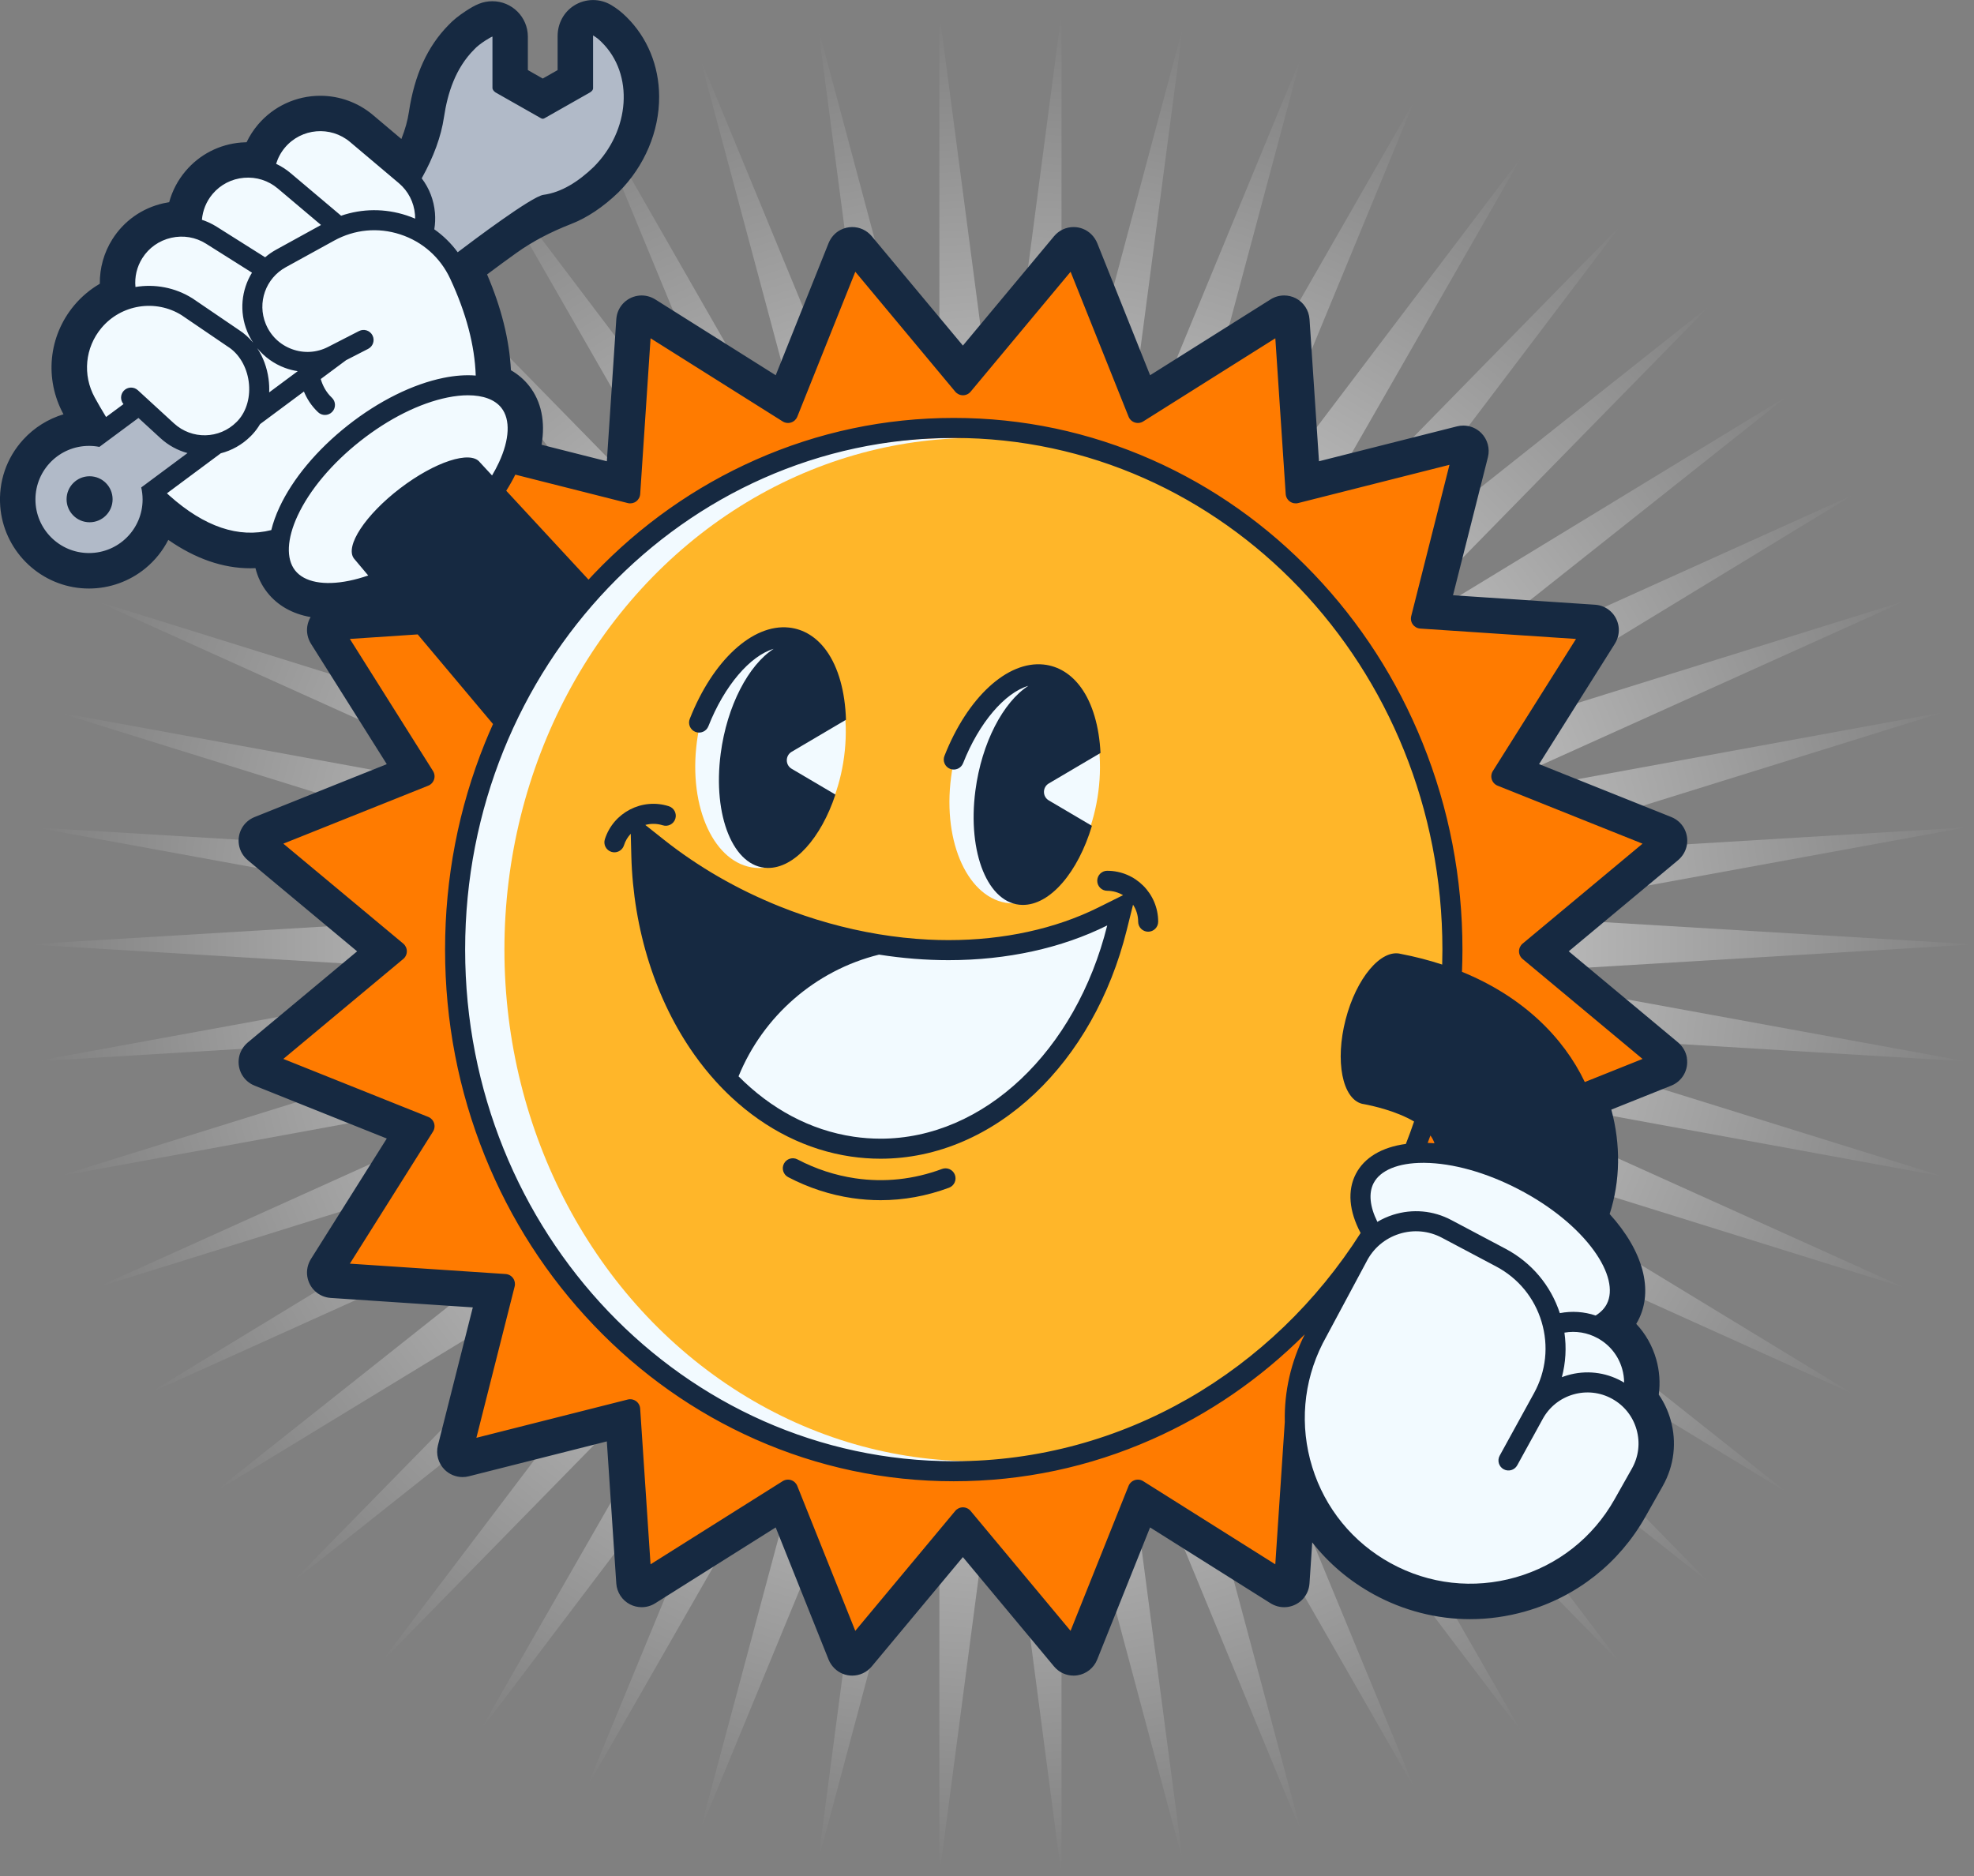 <?xml version="1.0" encoding="UTF-8"?>
<svg id="Capa_2" data-name="Capa 2" xmlns="http://www.w3.org/2000/svg" xmlns:xlink="http://www.w3.org/1999/xlink" viewBox="0 0 2249.46 2138.13">
  <rect x="0" y="0" width="2249.46" height="2138.13" fill="#808080" stroke="none"/>
  <defs>
    <style>
      .cls-1 {
        fill: #ffb629;
      }

      .cls-1, .cls-2, .cls-3, .cls-4, .cls-5, .cls-6 {
        stroke-width: 0px;
      }

      .cls-2 {
        fill: #f2faff;
      }

      .cls-3 {
        fill: url(#radial-gradient);
      }

      .cls-4 {
        fill: #ff7b00;
      }

      .cls-5 {
        fill: #b1bac8;
      }

      .cls-6 {
        fill: #162941;
      }
    </style>
    <radialGradient id="radial-gradient" cx="1198.53" cy="1031.12" fx="1198.53" fy="1031.12" r="1021.09" gradientTransform="translate(-160.88 2.81) scale(1.09 1.04)" gradientUnits="userSpaceOnUse">
      <stop offset="0" stop-color="#fff"/>
      <stop offset="1" stop-color="#fff" stop-opacity="0"/>
    </radialGradient>
  </defs>
  <g id="Capa_1-2" data-name="Capa 1">
    <g>
      <polygon class="cls-3" points="1140.04 544.22 1209.7 14.31 1209.57 548.41 1347.93 31.06 1277.99 560.93 1482.87 64.29 1344.24 581.58 1612.41 113.48 1407.27 610.02 1734.5 177.85 1466.09 645.82 1847.21 256.39 1519.77 688.41 1948.77 347.86 1567.45 737.11 2037.58 450.81 1608.4 791.16 2112.23 563.63 1641.96 849.71 2171.55 684.53 1667.6 911.82 2214.6 811.61 1684.92 976.53 2240.71 942.87 1693.66 1042.82 2249.46 1076.22 1693.66 1109.63 2240.71 1209.58 1684.92 1175.91 2214.6 1340.83 1667.6 1240.62 2171.55 1467.91 1641.96 1302.74 2112.23 1588.81 1608.4 1361.28 2037.58 1701.63 1567.45 1415.34 1948.77 1804.59 1519.77 1464.04 1847.21 1896.06 1466.09 1506.62 1734.5 1974.6 1407.27 1542.42 1612.41 2038.97 1344.24 1570.87 1482.87 2088.16 1277.99 1591.51 1347.93 2121.39 1209.57 1604.03 1209.7 2138.13 1140.04 1608.23 1070.38 2138.13 1070.52 1604.03 932.16 2121.39 1002.09 1591.51 797.21 2088.16 935.84 1570.87 667.68 2038.97 872.81 1542.42 545.59 1974.6 813.99 1506.62 432.87 1896.06 760.32 1464.04 331.31 1804.59 712.63 1415.34 242.51 1701.63 671.69 1361.28 167.85 1588.81 638.13 1302.74 108.53 1467.91 612.48 1240.62 65.48 1340.83 595.16 1175.91 39.37 1209.58 586.43 1109.63 30.63 1076.22 586.43 1042.82 39.37 942.87 595.16 976.53 65.48 811.61 612.48 911.82 108.53 684.53 638.13 849.71 167.85 563.63 671.69 791.16 242.51 450.81 712.63 737.11 331.31 347.86 760.32 688.41 432.87 256.39 813.99 645.82 545.59 177.85 872.81 610.02 667.68 113.48 935.84 581.58 797.21 64.29 1002.09 560.93 932.16 31.06 1070.52 548.41 1070.38 14.31 1140.04 544.22"/>
      <g>
        <polygon class="cls-4" points="1740.94 1084.35 1892.28 958.21 1709.37 885.02 1814.32 718.28 1617.74 705.19 1666.04 514.19 1475.03 562.48 1461.94 365.9 1295.21 470.86 1222.01 287.94 1095.87 439.28 969.73 287.94 896.53 470.86 729.8 365.9 716.71 562.48 525.71 514.19 574 705.19 377.42 718.28 482.38 885.02 299.46 958.21 450.8 1084.35 299.46 1210.49 482.38 1283.69 377.42 1450.42 574 1463.51 525.71 1654.52 716.71 1606.22 729.8 1802.8 896.53 1697.85 969.73 1880.76 1095.87 1729.42 1222.01 1880.76 1295.21 1697.85 1461.94 1802.8 1475.03 1606.22 1666.04 1654.52 1617.74 1463.51 1814.32 1450.42 1709.37 1283.69 1892.28 1210.49 1740.94 1084.35"/>
        <ellipse class="cls-2" cx="1081.1" cy="1082.41" rx="556.82" ry="583.08"/>
        <ellipse class="cls-1" cx="1111.39" cy="1082.15" rx="536.58" ry="583.08"/>
        <path class="cls-5" d="M240.73,509.54c-11.01-1.14-22.02-4.97-31.77-9.5-19.38-9.01-38.18-22.72-51.09-40.01-15.21,14.59-32.43,26.06-51.25,35.58-1.44.73-2.85,1.03-4.19,1.02l.53.7c-39.08.06-70.75,33.32-70.75,74.35s31.72,74.35,70.85,74.35,70.85-33.29,70.85-74.35c0-3.74-.27-7.42-.78-11.01l67.59-51.11Z"/>
        <path class="cls-2" d="M556.95,434.7c10.65-51.43-32.05-129.98-61.68-155.57-20.12-17.38-11.38-58.86-51.85-99.34-40.48-40.48-95.92-50.67-123.82-22.76-10.4,10.4-15.51,24.63-15.72,40.49-27.95-9.43-54.22-7.15-70.26,8.89-13.51,13.51-17.25,34.3-12.46,57.23-24.38-6.01-46.69-2.62-60.93,11.62-14.68,14.67-17.84,37.93-11.05,63.18-36.04,7.88-63.03,39.96-63.03,78.37,0,29.5,15.59,51.07,33.74,72.74,15.69-11.29,30.11-23.71,50.45-13.46,16.04,8.09,27.36,28.51,46.36,29.88,9.18.67,11.31,11.12,4.43,16.36-16.35,12.45-32.47,25.18-48.54,37.98,23.38,29.66,63.81,62.62,142.07,56.9,8.24,20.35,2.16,35.62,24.63,47.21,58.74,30.29,145.41-30.41,164.42-44.08,50.1-36.01,81.59-115.42,86.22-135.01,5.74-24.29-20.46-38.15-32.98-50.62Z"/>
        <path class="cls-2" d="M1872.45,1618.65c32.68,71.17-89.29,199.43-199.43,199.43s-199.43-89.29-199.43-199.43,72.48-193.81,95.55-215.53c0,0-27.91-62.81-5.27-74.44,46.47-23.86,165.46-1.99,199.3,24.24,154.08,119.4,43.66,132.9,71.32,164.87,32.86,37.99,23.65,69.69,37.96,100.86Z"/>
        <path class="cls-2" d="M962.74,855.1c-7.43,74.8-51.37,134.83-98.16,134.09-46.78-.74-78.69-61.97-71.26-136.77,7.43-74.8,51.37-134.83,98.16-134.09,46.78.74,78.69,61.97,71.26,136.77Z"/>
        <path class="cls-2" d="M1252.4,895.48c-7.43,74.8-51.37,134.83-98.16,134.09-46.78-.74-78.69-61.97-71.26-136.77,7.43-74.8,51.37-134.83,98.16-134.09,46.78.74,78.69,61.97,71.26,136.77Z"/>
        <path class="cls-5" d="M668.94,30.42v59.37c0,6.67-6.1,9.4-11.1,8.2-10.81,9.36-21.04,21.74-36.7,20.96-14.97-.74-29.3-9.66-42.53-16.18-3.73-.66-7.02-3.43-7.02-8.32V20.97c-39.52,16.31-67.45,56.16-67.45,102.77,0,1.25.05,2.49.09,3.73l-2.44,1.85c-.06,16.49-5.34,32.83-11.74,47.83-4.45,10.43-9.74,20.62-16.1,30.07,11.21,16.61,12.81,36,10.89,55.29,1.03.36,2.04.93,3.01,1.76,11.75,10.13,21.44,23.15,28.25,37.45l89.25-67.5c1.98.11,3.98.18,5.99.18,59.21,0,107.21-49.55,107.21-110.67,0-39.23-19.79-73.67-49.62-93.32Z"/>
        <path class="cls-2" d="M1272.65,1047.56s-28.5,185.52-197.2,250.87c-95.53,37.01-244.68-41.22-244.68-65.36,0-56.95,104.91-154.84,194.06-154.84,166.41,0,247.82-30.68,247.82-30.68Z"/>
        <g>
          <path class="cls-6" d="M792.44,834.07c5.87,2.31,12.49-.58,14.8-6.44,18.21-46.28,47.63-80.3,74.35-88.2-28.57,18.45-53.16,64.76-60.32,119.33-9.35,71.31,14.59,129.66,53.47,130.33,30.38.52,60.89-34.32,77.25-83.6l-49.86-29.39c-7.38-4.35-7.38-15.02,0-19.37l53.77-31.69,8.13-4.79c-.98-31.84-8.57-59.69-22.26-78.68-11.18-15.52-25.98-24.66-42.8-26.42-41.37-4.36-86.76,37.5-112.97,104.11-2.31,5.86.58,12.49,6.44,14.8Z"/>
          <path class="cls-6" d="M1082.68,876.2c5.87,2.31,12.49-.58,14.8-6.44,18.21-46.28,47.63-80.29,74.35-88.19-28.57,18.45-53.16,64.76-60.32,119.33-9.35,71.31,14.59,129.66,53.47,130.33,31.7.55,63.55-37.43,79.3-90.12l-49.11-28.95c-7.38-4.35-7.38-15.02,0-19.37l53.77-31.69,5.14-3.03c-1.51-30.03-9.01-56.23-22.07-74.36-11.18-15.52-25.98-24.66-42.79-26.42-41.38-4.35-86.76,37.5-112.97,104.11-2.31,5.86.58,12.49,6.44,14.8Z"/>
          <path class="cls-6" d="M1073.5,1332.14c-32.28,11.96-65.56,15.55-98.94,10.65-22.75-3.34-44.89-10.58-65.82-21.53-5.59-2.92-12.48-.76-15.4,4.82-2.92,5.58-.76,12.48,4.82,15.4,23.21,12.14,47.8,20.18,73.09,23.89,10.78,1.58,21.55,2.37,32.28,2.37,26.31,0,52.4-4.75,77.91-14.2,5.91-2.19,8.93-8.76,6.73-14.67-2.19-5.91-8.76-8.93-14.67-6.73Z"/>
          <path class="cls-6" d="M1261.77,992.32c-6.3,0-11.41,5.11-11.41,11.41s5.11,11.41,11.41,11.41,12.73,1.85,18.01,5.01l-28.21,14.03c-48.9,24.33-107.91,37.18-170.65,37.18-7.68,0-15.41-.2-23.18-.59-18.79-.94-37.78-3.03-56.79-6.19-37.95-6.31-75.98-16.94-112.63-31.66-48.35-19.43-92.73-45.03-131.92-76.11l-21.06-16.7c6.32-1.72,13.18-1.73,19.87.4,6.01,1.91,12.42-1.41,14.34-7.41,1.91-6.01-1.41-12.42-7.41-14.34-30.48-9.71-63.17,7.19-72.88,37.67-1.91,6.01,1.4,12.42,7.41,14.34,1.15.37,2.32.54,3.47.54,4.84,0,9.32-3.1,10.87-7.95,1.62-5.1,4.33-9.54,7.75-13.21l.66,25.15c2.19,84.12,27.81,164.77,72.15,227.08,7.45,10.48,15.37,20.32,23.69,29.53,5.85,6.47,11.9,12.62,18.13,18.44,39.47,36.81,86.33,60.32,136.21,67.64,11.2,1.64,22.57,2.48,33.8,2.48,32.02,0,63.66-6.63,94.04-19.71,29.25-12.59,56.69-30.89,81.57-54.37,24.53-23.16,45.98-50.81,63.74-82.18,18.03-31.84,31.87-66.85,41.14-104.05l7.26-29.14c3.67,5.55,5.82,12.2,5.82,19.34,0,6.3,5.11,11.41,11.41,11.41s11.41-5.11,11.41-11.41c0-31.99-26.02-58.01-58.01-58.01ZM1003.4,1297.63c-10.08,0-20.26-.73-30.49-2.23-49.92-7.33-94.73-32.02-131.3-68.82,27.87-68.39,87.29-120.68,160.08-138.7,26.85,4.22,53.37,6.32,79.22,6.32,66.61,0,128.81-13.7,180.82-39.57-35.65,143.07-140.62,243.01-258.34,243.01Z"/>
          <path class="cls-6" d="M102.09,542.74c-14.48,0-26.22,11.74-26.22,26.22s11.74,26.22,26.22,26.22,26.22-11.74,26.22-26.22-11.74-26.22-26.22-26.22Z"/>
          <path class="cls-6" d="M1922.32,1205.58c-1.09-6.85-4.74-13.16-10.27-17.77l-124.42-103.7,124.42-103.7c5.53-4.61,9.18-10.92,10.27-17.77,2.15-13.51-5.18-26.49-17.84-31.55l-150.65-60.29,86.28-137.07c3.84-6.1,5.36-13.23,4.28-20.08-2.12-13.52-13.11-23.6-26.72-24.51l-161.9-10.78,39.77-157.31c2.49-9.83-.42-20.4-7.6-27.58-5.47-5.47-12.74-8.48-20.49-8.48-2.39,0-4.77.3-7.08.88l-157.33,39.78-10.79-161.9c-.68-10.13-6.71-19.28-15.75-23.89-4.05-2.06-8.6-3.15-13.15-3.15-5.46,0-10.8,1.54-15.43,4.45l-137.33,86.45-60.13-150.26c-3.06-7.64-9.05-13.68-16.43-16.58-3.41-1.34-6.98-2.01-10.62-2.01-8.62,0-16.72,3.8-22.25,10.42l-103.89,124.64-103.89-124.64c-5.52-6.62-13.63-10.42-22.25-10.42-4.64,0-9.29,1.14-13.43,3.3-6.1,3.17-10.92,8.57-13.58,15.22l-60.16,150.34-137.08-86.29c-4.8-3.02-10.24-4.62-15.74-4.62-1.46,0-2.93.11-4.36.34-13.51,2.13-23.58,13.12-24.48,26.71l-10.78,161.9-74.4-18.81c4.53-26.16-.29-49.52-14.11-67.05-5.7-7.23-12.66-13.22-20.78-17.89-1.81-34.68-10.93-71.29-27.19-109.16,11.32-8.51,22.97-17.05,33.71-24.71,17.95-12.79,38.25-23.51,62.06-32.79,18.26-7.11,36.31-19.16,53.65-35.81.18-.17.39-.37.59-.58,29.47-29.47,46.26-69.17,46.07-108.92-.16-34.96-13.38-67.13-37.22-90.6-5.49-5.47-10.84-9.65-17.32-13.54-6.28-3.76-13.46-5.75-20.78-5.75-7.71,0-15.22,2.19-21.73,6.34-11.68,7.45-18.65,20.45-18.65,34.77v38.72l-16.95,9.62-16.96-9.62v-38.11c0-22.27-18.12-40.38-40.38-40.38-11.17,0-19.4,4-30.67,11.39-7.92,5.19-14.39,10.45-19.23,15.62-24.11,24.42-38.93,56.9-45.29,99.29-1.43,9.68-4.3,19.95-8.57,30.7l-32.41-27.35c-16.73-14.12-38.02-21.9-59.94-21.9-27.53,0-53.47,12.03-71.17,33-5.16,6.12-9.46,12.79-12.86,19.95-2.12.04-4.26.14-6.36.32-24.81,2.1-47.28,13.69-63.26,32.63-8.77,10.39-15.07,22.42-18.6,35.37-2.22.34-4.42.75-6.6,1.25-24.28,5.5-44.94,20.07-58.16,41.03-9.59,15.21-14.5,32.83-14.27,50.67-11.08,6.46-21.04,14.83-29.23,24.65-29.32,35.14-34.08,83.82-12.17,124.11-17.44,5.25-33.4,15.16-45.87,28.83-19.1,20.94-28.4,48.07-26.18,76.4,1.86,23.69,12.17,46.13,29.04,63.19,16.87,17.06,39.2,27.62,62.87,29.73,3.06.27,6.16.41,9.21.41,23.35,0,46.16-8.16,64.23-22.98,10.9-8.94,19.79-20.04,26.13-32.45,30.91,21.47,62.25,32.34,93.42,32.34,1.97,0,3.95-.05,5.93-.13,2.53,10.27,7.03,19.55,13.47,27.7,11.73,14.88,28.58,24.39,49.36,28.04-1.87,3.14-3.17,6.68-3.77,10.5-1.07,6.85.46,13.97,4.29,20.06l86.28,137.06-150.64,60.29c-12.66,5.07-19.99,18.04-17.84,31.55,1.09,6.85,4.74,13.16,10.27,17.77l124.42,103.7-124.43,103.71c-5.54,4.61-9.18,10.93-10.27,17.79-2.14,13.51,5.19,26.48,17.84,31.54l150.64,60.29-86.28,137.07c-3.84,6.1-5.36,13.23-4.28,20.08,2.13,13.52,13.11,23.59,26.71,24.5l161.9,10.78-39.77,157.31c-2.49,9.84.42,20.41,7.6,27.58,5.38,5.39,12.85,8.48,20.48,8.48,2.4,0,4.79-.3,7.11-.89l157.3-39.77,10.78,161.9c.68,10.13,6.71,19.28,15.75,23.88,4.06,2.07,8.6,3.16,13.15,3.16,5.47,0,10.81-1.54,15.43-4.45l137.32-86.44,60.14,150.28c3.06,7.65,9.06,13.69,16.46,16.58,3.39,1.32,6.96,2,10.58,2,8.62,0,16.73-3.8,22.25-10.42l103.88-124.64,103.89,124.64c5.52,6.62,13.63,10.42,22.25,10.42,1.51,0,3.04-.12,4.53-.36,10.02-1.59,18.59-8.42,22.36-17.85l60.29-150.65,137.08,86.29c4.8,3.02,10.24,4.62,15.74,4.62,1.46,0,2.93-.11,4.36-.34,13.51-2.13,23.57-13.12,24.48-26.71l3.12-46.82c18.85,24.05,42.49,44.1,70.06,59.21,33.75,18.5,71.72,28.28,109.8,28.28,21.22,0,42.43-2.98,63.05-8.86,58.3-16.62,106.82-54.85,136.62-107.65l19.89-35.23c13.04-23.11,16.22-49.89,8.96-75.4-2.95-10.37-7.48-20.02-13.49-28.77,1.81-13.38.84-27.14-2.89-40.23-4.37-15.34-12.13-29.03-22.78-40.36.78-1.29,1.51-2.6,2.2-3.93,17.84-34.4,5.66-79.17-32.49-121.27,12.13-37.59,12.77-78.96,1.9-118.98l68.24-27.31c12.66-5.07,19.99-18.04,17.84-31.55ZM1464.1,1620l-10.84,162.7-150.54-94.76c-2.86-1.8-6.38-2.24-9.61-1.2-3.22,1.05-5.81,3.47-7.07,6.61l-66.09,165.15-113.89-136.64c-2.17-2.6-5.38-4.11-8.77-4.11s-6.6,1.5-8.77,4.11l-113.89,136.64-66.09-165.15c-1.26-3.14-3.85-5.57-7.07-6.61-3.22-1.04-6.74-.61-9.61,1.2l-150.54,94.76-11.82-177.49c-.22-3.38-1.94-6.48-4.68-8.47-2.74-1.99-6.22-2.66-9.5-1.83l-172.45,43.6,43.6-172.45c.83-3.28.16-6.77-1.83-9.5-1.99-2.74-5.1-4.45-8.47-4.68l-177.49-11.82,94.76-150.54c1.8-2.87,2.24-6.39,1.19-9.61-1.05-3.22-3.47-5.81-6.61-7.07l-165.15-66.09,136.64-113.89c2.6-2.17,4.11-5.38,4.11-8.77s-1.5-6.6-4.1-8.77l-136.64-113.89,165.15-66.09c3.14-1.26,5.57-3.85,6.61-7.07,1.05-3.22.61-6.74-1.19-9.61l-94.76-150.54,77.31-5.15,85.81,102.15c-3.18,7.1-6.27,14.25-9.2,21.5-30.14,74.61-45.42,153.85-45.42,235.51s15.28,160.89,45.42,235.51c29.13,72.12,70.85,136.91,123.99,192.55,53.21,55.72,115.2,99.48,184.25,130.06,71.58,31.7,147.61,47.78,225.98,47.78s154.4-16.07,225.98-47.78c64.68-28.65,123.17-68.86,174.05-119.63-15.79,31.22-23.46,65.22-22.79,99.35ZM162.5,569.19c0,33.72-27.34,61.06-61.06,61.06s-61.06-27.34-61.06-61.06,27.34-61.06,61.06-61.06c4.05,0,8,.4,11.82,1.15l44.51-32.99,25.01,22.96c9.11,8.36,19.73,14.04,30.89,17.06l-52.74,39.19c1.01,4.4,1.56,8.97,1.56,13.68ZM207.02,359.23l52.35,35.63.34.22c12.55,7.9,21.41,22.77,23.7,39.77,2.28,16.91-2.28,33.48-12.21,44.35-.53.58-1.08,1.15-1.64,1.71-19.6,19.59-50.93,20.26-71.35,1.52l-41.12-37.74c-4.64-4.26-11.86-3.95-16.12.69-3.95,4.3-3.97,10.81-.25,15.14l-19.84,14.7c-5.15-8.4-9.5-15.99-12.92-22.24-14.08-25.69-11.1-56.77,7.59-79.17,22.47-26.93,61.76-33.19,91.47-14.59ZM316.48,214.75l49.34,41.64-51.2,28.17c-4.53,2.49-8.69,5.4-12.48,8.65l-55.13-34.77c-5.36-3.38-11.04-6.03-16.92-7.95.88-10.49,4.89-20.81,12.18-29.45,9.03-10.7,21.74-17.24,35.81-18.43,14.06-1.19,27.7,3.12,38.4,12.15ZM314.66,186.71c2.01-6.62,5.34-12.96,10.08-18.58,18.73-22.19,52.02-25.01,74.21-6.28l55.52,46.85c10.7,9.03,17.24,21.74,18.43,35.81.13,1.56.18,3.12.18,4.67-3.22-1.37-6.51-2.64-9.88-3.74-24.69-8.06-50.51-7.81-74.49.41l-57.53-48.54c-5.09-4.3-10.65-7.83-16.53-10.6ZM306.03,431.8c-1.76-13.01-6.24-24.96-12.92-35.04,8.28,10.05,19.14,17.88,31.55,22.47,4.77,1.76,9.67,3.01,14.63,3.75l-32.55,24.19c.21-5.04,0-10.18-.71-15.37ZM234.83,277.73l52.32,33c-12.03,19.59-14.71,44.37-5.45,67,1.85,4.51,4.14,8.78,6.79,12.79-4.72-5.73-10.23-10.69-16.44-14.63l-52.37-35.64-.34-.22c-19.9-12.54-43.08-16.61-64.98-12.98-1.09-11.53,1.59-22.99,7.83-32.87,7.47-11.84,19.16-20.07,32.93-23.19,13.76-3.12,27.87-.72,39.71,6.74ZM251.62,516.56c12.48-3.21,24.3-9.72,34.08-19.5.8-.8,1.59-1.62,2.35-2.46,3.16-3.46,5.92-7.25,8.31-11.28l49.97-37.13c3.28,7.94,8.35,16.23,16.15,23.59,2.2,2.08,5.02,3.11,7.83,3.11,3.03,0,6.06-1.2,8.3-3.58,4.33-4.58,4.12-11.81-.47-16.13-6.92-6.53-10.64-14.36-12.63-21.25l28.92-21.49,25.1-12.88c5.61-2.88,7.82-9.75,4.94-15.36-2.88-5.61-9.76-7.82-15.36-4.94l-35.25,18.08c-12.96,6.65-27.63,7.53-41.29,2.48-13.66-5.05-24.23-15.26-29.75-28.74-9.91-24.19-.11-51.93,22.8-64.53l55.14-30.34c23.31-12.82,50.07-15.34,75.36-7.08,25.38,8.29,45.58,26.19,56.88,50.42,18.21,39.04,28,76.15,29.12,110.43-11.09-.91-23.39-.07-36.72,2.64-35.1,7.14-73.8,26.34-108.95,54.06-35.16,27.73-62.84,60.88-77.97,93.35-4.19,9.01-7.29,17.71-9.33,26.04-37.21,9.47-76.23-3.72-116.07-39.28-.96-.86-1.9-1.74-2.85-2.62l61.39-45.62ZM564.63,105.31l51.12,29.01c1.04.69,1.9,1.04,2.76,1.04s1.73-.35,2.76-1.04l51.12-29.01c2.07-1.38,3.45-2.76,3.45-4.84v-60.1c3.45,2.07,6.22,4.14,9.67,7.6,37.3,36.61,32.47,100.85-8.98,142.3-17.27,16.58-36.61,29.01-57.33,31.78-13.26,1.81-80.64,52.49-97.64,65.41-7.46-10.14-16.44-18.93-26.65-26.14,1-6.11,1.27-12.39.74-18.73-1.23-14.54-6.49-28.08-15.09-39.36,13.64-24.52,22.12-47.77,25.35-69.59,4.14-27.63,13.12-55.95,34.54-77.37,5.97-6.64,19.6-14.55,20.66-14.55.04,0,.07.01.07.04v58.71c0,1.38,1.38,3.45,3.45,4.84ZM339.17,587.67c13.64-29.3,39.01-59.51,71.41-85.07,32.41-25.56,67.7-43.18,99.37-49.62,8.33-1.69,16.13-2.53,23.27-2.53,17.31,0,30.69,4.9,38.11,14.31,10.48,13.29,9.44,36.05-2.85,62.44-2.26,4.86-4.87,9.74-7.76,14.62l-13.89-15.01c-10.61-13.87-51.32-.56-90.94,29.72-39.62,30.29-63.14,66.09-52.53,79.96l16.25,19.34c-7.43,2.55-14.77,4.6-21.91,6.05-28.53,5.8-50.9,1.5-61.38-11.78-10.48-13.29-9.44-36.05,2.85-62.44ZM724.85,571.46c2.74-1.99,4.45-5.1,4.68-8.47l11.82-177.49,150.54,94.76c2.87,1.81,6.39,2.24,9.61,1.2,3.22-1.05,5.81-3.47,7.07-6.61l66.09-165.15,113.89,136.64c2.17,2.6,5.38,4.11,8.77,4.11s6.6-1.5,8.77-4.11l113.89-136.64,66.09,165.15c1.26,3.14,3.85,5.57,7.07,6.61,3.22,1.04,6.74.61,9.61-1.2l150.54-94.76,11.82,177.49c.22,3.38,1.94,6.48,4.68,8.47,2.74,1.99,6.23,2.66,9.5,1.83l172.45-43.6-43.6,172.45c-.83,3.28-.16,6.77,1.83,9.5,1.99,2.74,5.1,4.45,8.47,4.68l177.48,11.82-94.76,150.54c-1.8,2.87-2.24,6.39-1.19,9.61,1.05,3.22,3.47,5.81,6.61,7.07l165.15,66.09-136.64,113.89c-2.6,2.17-4.1,5.38-4.1,8.77s1.5,6.6,4.1,8.77l136.64,113.89-65.78,26.32c-24.41-51.16-70.81-97.39-139.96-125.59.33-8.42.53-16.86.53-25.33,0-81.66-15.28-160.9-45.42-235.51-29.13-72.12-70.85-136.91-123.99-192.55-53.21-55.72-115.2-99.48-184.25-130.06-71.58-31.7-147.61-47.78-225.98-47.78s-154.41,16.07-225.98,47.78c-69.05,30.58-131.04,74.34-184.25,130.06-2.03,2.13-4.01,4.29-6.01,6.44l-93.77-101.3c3.9-6.15,7.35-12.28,10.35-18.35l128.15,32.4c3.28.83,6.77.16,9.5-1.83ZM1782.74,1518.67c12.95-2.26,26.2-.1,37.89,6.33,13.73,7.54,23.65,19.99,27.93,35.05,1.46,5.14,2.18,10.38,2.22,15.58-.92-.55-1.84-1.1-2.79-1.62-18.96-10.42-40.85-12.82-61.62-6.78-2.23.65-4.42,1.39-6.56,2.21,4.38-16.52,5.38-33.72,2.93-50.77ZM1830.98,1486.1c-2.69,5.18-7,9.55-12.65,13.07-13.13-4.42-27.11-5.36-40.83-2.72-10.42-31.7-32.26-57.67-61.87-73.36l-61.8-32.74c-20.57-10.9-44.13-13.02-66.32-5.98-6.41,2.04-12.47,4.78-18.1,8.14,0-.16.02-.3.02-.46-8.44-17.01-10.02-32.4-4.15-43.74,7.64-14.74,28.17-23.14,56.45-23.14.54,0,1.08,0,1.62,0,32.32.36,70.3,11.02,106.93,30.02,36.64,19,67.23,43.9,86.15,70.1,17.04,23.61,22.34,45.76,14.55,60.79ZM1550.48,1405.11c-99.8,156.8-270.17,260.12-463.61,260.12-307.52,0-556.82-261.05-556.82-583.08s249.3-583.08,556.82-583.08,556.82,261.05,556.82,583.08c0,5.71-.1,11.39-.25,17.06-14.83-4.87-30.56-8.97-47.23-12.17-22.53-5.81-50.66,27.72-62.83,74.9-12.18,47.18-3.78,90.14,18.74,95.95.9.23,1.8.38,2.71.49,8.6,1.63,35.94,7.51,56.57,19.7-2.93,8.61-6.05,17.12-9.35,25.54-27.43,3.71-47.33,15.5-57.02,34.19-9.82,18.94-7.79,42.37,5.46,67.3ZM1634.68,1302.86c-2.62-.19-5.21-.32-7.78-.39,1.05-2.82,2.11-5.64,3.12-8.47,2.01,2.77,3.6,5.72,4.66,8.86ZM1507.22,1531.02l49.8-92.95c.04-.08.08-.16.12-.23,7.73-15.26,20.97-26.52,37.27-31.7,16.3-5.18,33.61-3.62,48.73,4.39l61.8,32.74c25.22,13.36,43.62,35.78,51.79,63.13,8.18,27.35,5.11,56.18-8.63,81.2l-39.14,71.25c-3.03,5.52-1.02,12.46,4.51,15.5,5.53,3.04,12.46,1.02,15.5-4.51l16.97-30.9c.16-.24.3-.49.44-.74l11.63-21.19c7.47-13.62,19.81-23.51,34.73-27.85,14.91-4.34,30.63-2.61,44.25,4.87,13.73,7.54,23.65,19.99,27.93,35.05,4.29,15.06,2.41,30.86-5.29,44.5l-19.89,35.24c-24.54,43.49-64.51,74.98-112.52,88.67-48.02,13.69-98.58,8.01-142.37-16-43.15-23.66-74.93-62.57-89.48-109.58-14.54-46.96-10.34-96.98,11.84-140.86Z"/>
        </g>
      </g>
    </g>
  </g>
</svg>